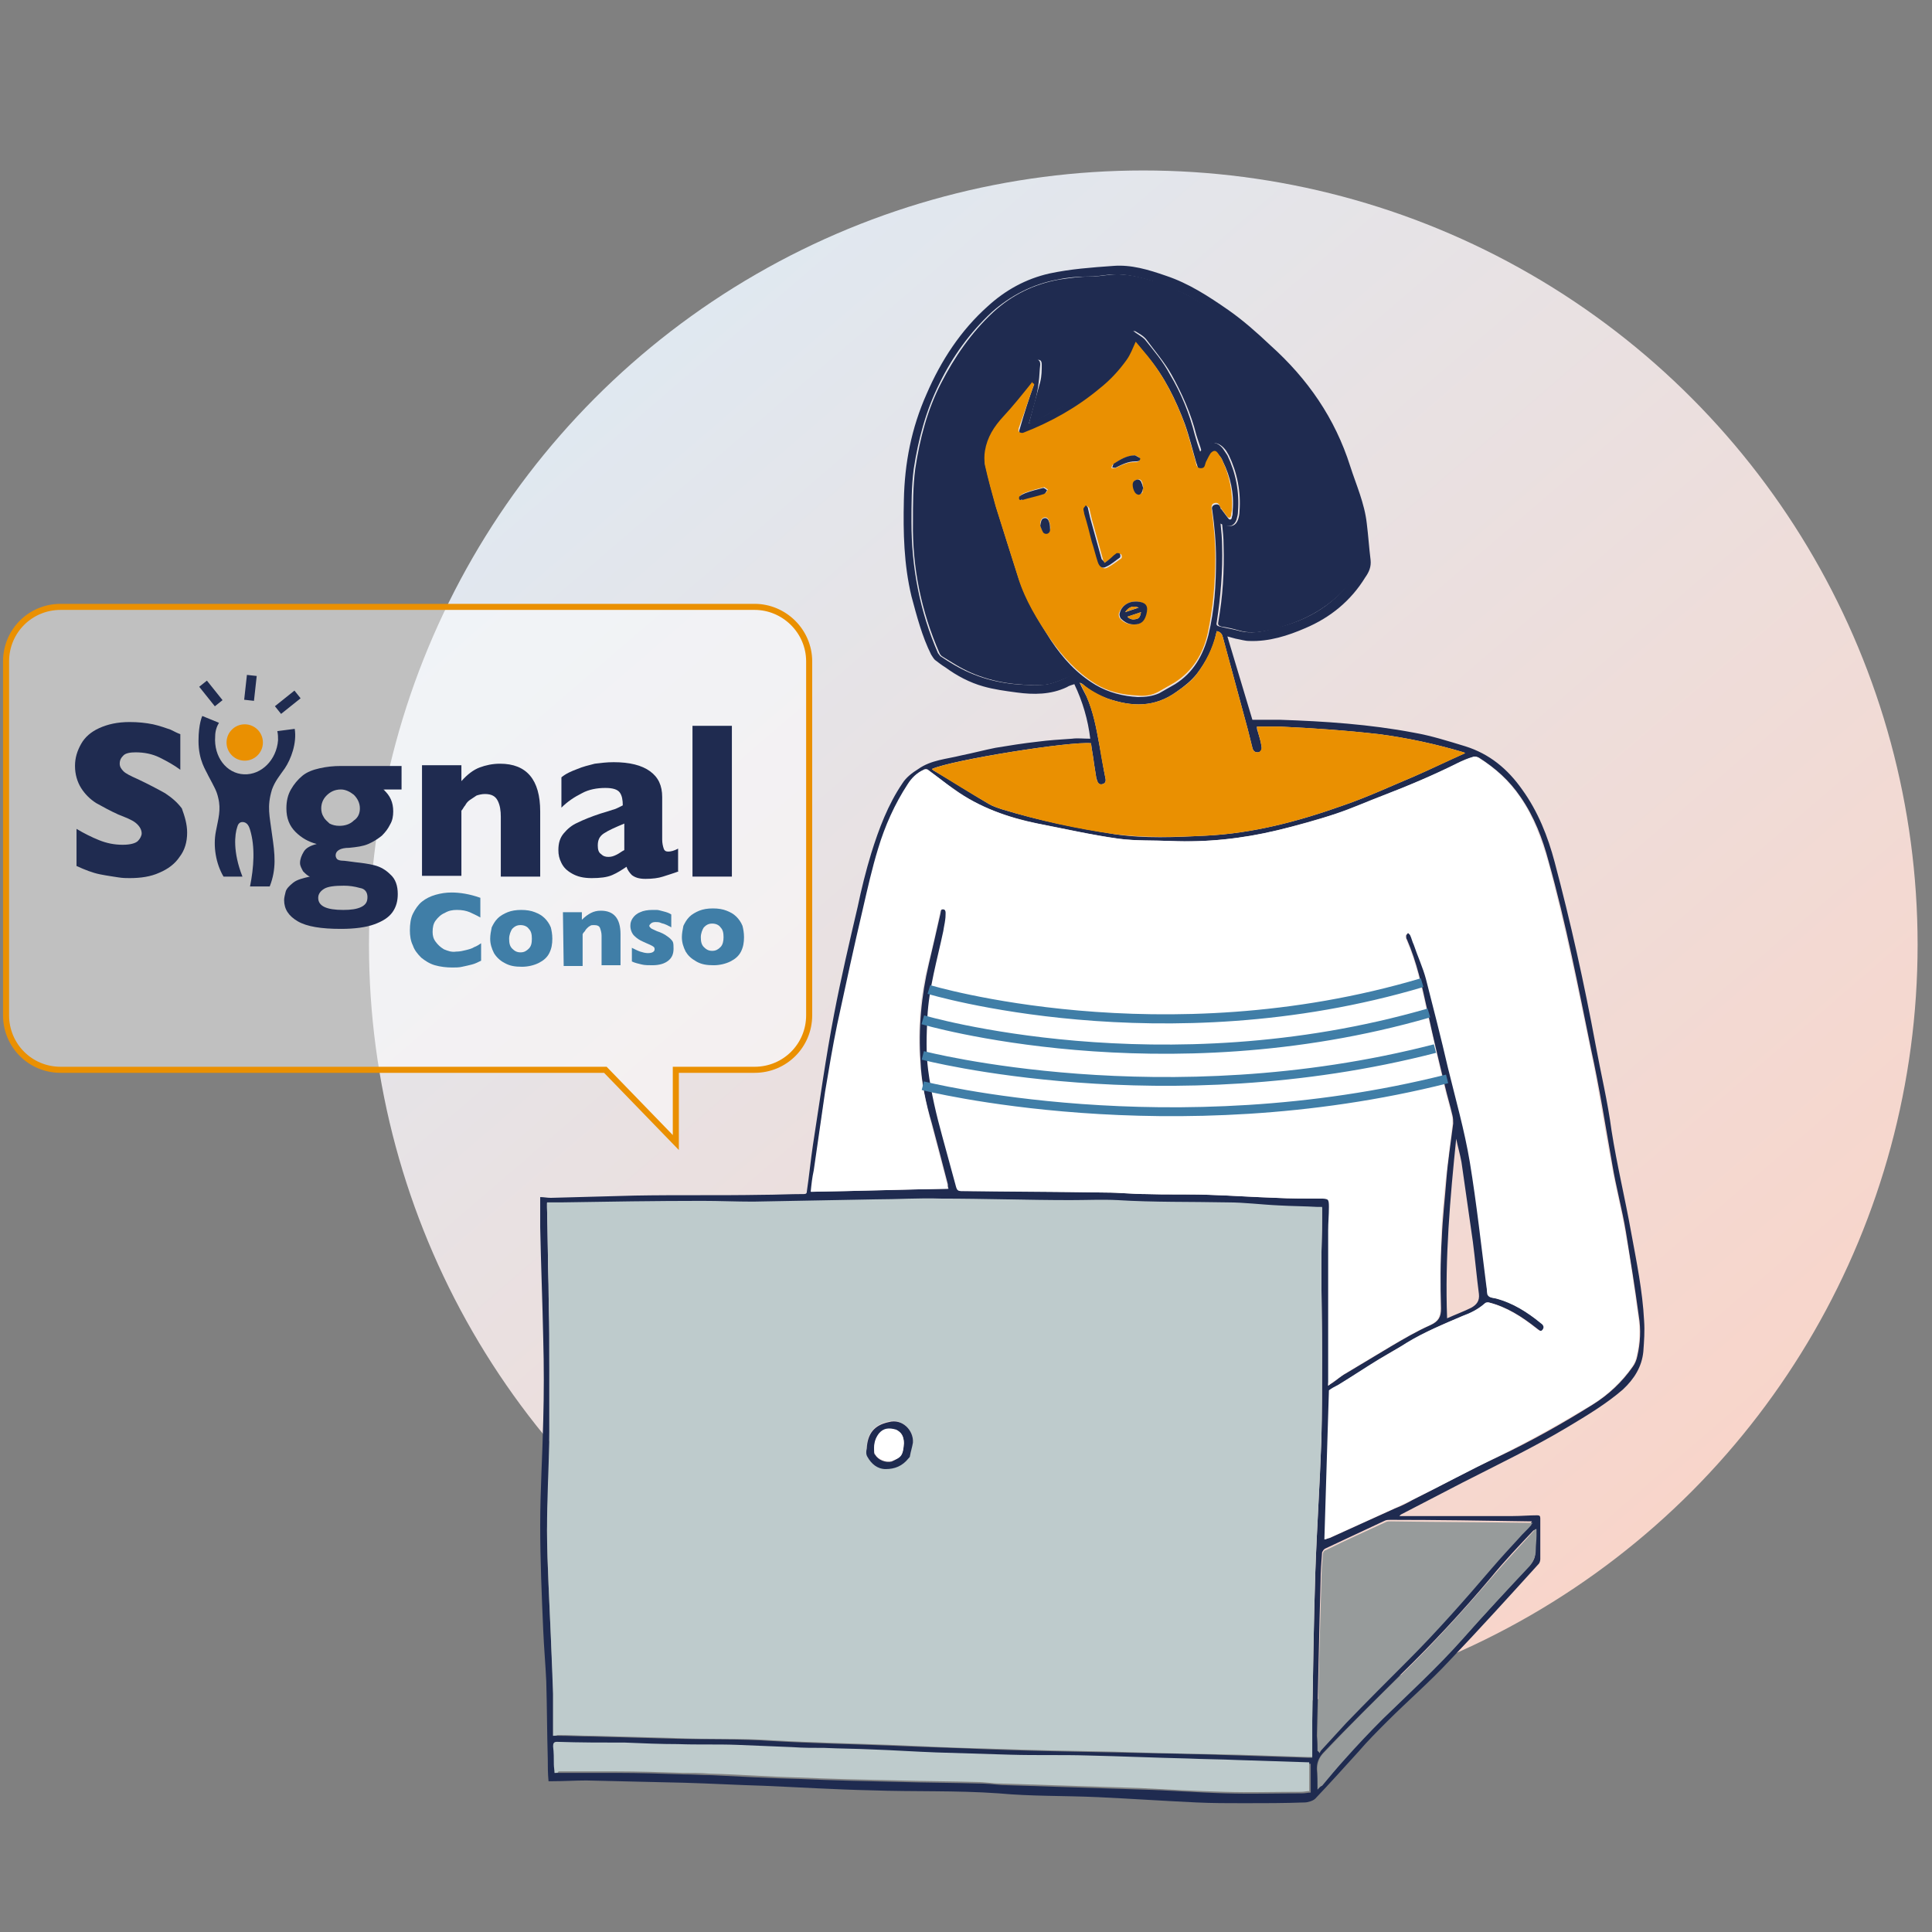 <?xml version="1.0" encoding="utf-8"?>
<!-- Generator: Adobe Illustrator 23.0.1, SVG Export Plug-In . SVG Version: 6.00 Build 0)  -->
<svg version="1.1" xmlns="http://www.w3.org/2000/svg" x="0px" y="0px"
     viewBox="0 0 255 255" style="enable-background:new 0 0 255 255;" xml:space="preserve">
<rect x="0" y="0" width="255" height="255" fill="#808080" stroke="none"/>
<style type="text/css">
	.st0{opacity:0.4;fill:url(#SVGID_1_);}
	.st1{opacity:0.6;fill:url(#SVGID_2_);}
	.st2{opacity:0.6;fill:url(#SVGID_3_);}
	.st3{opacity:0.6;fill:url(#SVGID_4_);}
	.st4{opacity:0.6;fill:url(#SVGID_5_);}
	.st5{opacity:0.6;fill:url(#SVGID_6_);}
	.st6{fill:#1F2B50;}
	.st7{fill:none;stroke:#1F2B50;stroke-width:3;stroke-miterlimit:10;}
	.st8{opacity:0.4;fill:url(#SVGID_7_);}
	.st9{opacity:0.4;fill:url(#SVGID_8_);}
	.st10{opacity:0.6;fill:url(#SVGID_9_);}
	.st11{opacity:0.6;fill:url(#SVGID_10_);}
	.st12{opacity:0.4;fill:url(#SVGID_11_);}
	.st13{opacity:0.4;fill:url(#SVGID_12_);}
	.st14{opacity:0.4;fill:url(#SVGID_13_);}
	.st15{opacity:0.4;fill:url(#SVGID_14_);}
	.st16{opacity:0.4;fill:url(#SVGID_15_);}
	.st17{opacity:0.4;fill:url(#SVGID_16_);}
	.st18{opacity:0.4;fill:url(#SVGID_17_);}
	.st19{fill:url(#SVGID_18_);}
	.st20{fill:url(#SVGID_19_);}
	.st21{fill:url(#SVGID_20_);}
	.st22{opacity:0.6;fill:url(#SVGID_21_);}
	.st23{opacity:0.6;fill:url(#SVGID_22_);}
	.st24{opacity:0.6;fill:url(#SVGID_23_);}
	.st25{opacity:0.6;fill:url(#SVGID_24_);}
	.st26{opacity:0.6;fill:url(#SVGID_25_);}
	.st27{opacity:0.6;fill:url(#SVGID_26_);}
	.st28{opacity:0.6;fill:url(#SVGID_27_);}
	.st29{opacity:0.6;fill:url(#SVGID_28_);}
	.st30{fill:url(#SVGID_29_);}
	.st31{fill:url(#SVGID_30_);}
	.st32{fill:#EA9001;}
	.st33{fill:#407EA7;}
	.st34{opacity:0.5;fill:#FFFFFF;}
	.st35{fill:none;stroke:#EA9001;stroke-width:2;stroke-miterlimit:10;}
	.st36{fill:#BECBCC;}
	.st37{fill:#FFFFFF;}
	.st38{fill:#979B9B;}
	.st39{fill:none;stroke:#407EA7;stroke-width:3;stroke-miterlimit:10;}
	.st40{fill:none;stroke:#407EA7;stroke-width:3.038;stroke-miterlimit:10;}
	.st41{fill:none;stroke:#407EA7;stroke-width:2.898;stroke-miterlimit:10;}
	.st42{fill:none;stroke:#407EA7;stroke-width:2.933;stroke-miterlimit:10;}
	.st43{fill:none;stroke:#EA9001;stroke-width:1.823;stroke-miterlimit:10;}
	.st44{fill:#AAB2B2;}
	.st45{fill:none;stroke:#407EA7;stroke-width:3.014;stroke-miterlimit:10;}
	.st46{fill:none;stroke:#407EA7;stroke-width:3.051;stroke-miterlimit:10;}
	.st47{fill:#D3DDDD;}
	.st48{fill:none;stroke:#1F2B50;stroke-miterlimit:10;}
	.st49{fill:#BECBCC;stroke:#1F2B50;stroke-width:0.75;stroke-miterlimit:10;}
	.st50{fill:url(#SVGID_31_);}
	.st51{fill:none;stroke:#407EA7;stroke-width:2.807;stroke-linecap:round;stroke-miterlimit:10;}
	.st52{fill:none;stroke:#407EA7;stroke-width:2.751;stroke-linecap:round;stroke-miterlimit:10;}
	.st53{fill:url(#SVGID_32_);}
	.st54{fill:none;stroke:#EA9001;stroke-width:0.8;stroke-miterlimit:10;}
	.st55{fill:none;stroke:#407EA7;stroke-width:1.2;stroke-miterlimit:10;}
	.st56{fill:none;stroke:#407EA7;stroke-width:1.215;stroke-miterlimit:10;}
	.st57{fill:none;stroke:#407EA7;stroke-width:1.159;stroke-miterlimit:10;}
	.st58{fill:none;stroke:#407EA7;stroke-width:1.173;stroke-miterlimit:10;}
	.st59{fill:url(#SVGID_33_);}
	.st60{fill:none;stroke:#1F2B50;stroke-width:0.4;stroke-miterlimit:10;}
	.st61{fill:#BECBCC;stroke:#1F2B50;stroke-width:0.3;stroke-miterlimit:10;}
	.st62{fill:none;stroke:#407EA7;stroke-width:1.123;stroke-linecap:round;stroke-miterlimit:10;}
	.st63{fill:none;stroke:#407EA7;stroke-width:1.1;stroke-linecap:round;stroke-miterlimit:10;}
	.st64{fill:url(#SVGID_34_);}
	.st65{fill:url(#SVGID_35_);}
</style>
<g id="Calque_2">
</g>
<g id="Calque_1">
</g>
<g id="Calque_3">
	
		<linearGradient id="SVGID_1_" gradientUnits="userSpaceOnUse" x1="425.425" y1="1175.571" x2="629.825" y2="1175.571" gradientTransform="matrix(0.652 0.758 -0.758 0.652 698.745 -1041.613)">
		<stop  offset="0" style="stop-color:#E0E8F0"/>
		<stop  offset="1" style="stop-color:#F8D5CA"/>
	</linearGradient>
	<circle style="fill:url(#SVGID_1_);" cx="150.9" cy="124.7" r="102.2"/>
	<path class="st34" d="M99.6,80.1H8c-4,0-7.2,3.2-7.2,7.2v46.7c0,4,3.2,7.2,7.2,7.2h71.9l9.3,9.6v-9.6h10.4c4,0,7.2-3.2,7.2-7.2
		V87.3C106.8,83.3,103.5,80.1,99.6,80.1z"/>
	<g>
		<path class="st6" d="M24.7,109.9c0,1.2-0.3,2.3-1,3.2c-0.6,0.9-1.5,1.6-2.7,2.1c-1.1,0.5-2.4,0.7-3.9,0.7c-0.4,0-0.9,0-1.5-0.1
			c-0.6-0.1-1.4-0.2-2.4-0.4c-1-0.2-2-0.6-3.1-1.1v-4.9c1,0.6,2,1.1,3,1.5s2,0.6,3.1,0.6c1,0,1.7-0.2,2-0.5c0.3-0.3,0.5-0.7,0.5-1
			c0-0.5-0.3-1-0.8-1.4c-0.5-0.4-1.3-0.7-2.3-1.1c-1.1-0.5-2-1-2.9-1.5c-0.8-0.5-1.5-1.2-2-2c-0.5-0.8-0.8-1.8-0.8-2.9
			c0-1.1,0.3-2,0.8-2.9c0.5-0.9,1.3-1.6,2.4-2.1s2.4-0.8,4-0.8c1.1,0,2.1,0.1,3.1,0.3c0.9,0.2,1.7,0.5,2.3,0.7
			c0.6,0.3,1,0.5,1.3,0.6v4.7c-0.8-0.6-1.7-1.1-2.7-1.6c-1-0.5-2.1-0.7-3.2-0.7c-0.7,0-1.3,0.1-1.6,0.4c-0.3,0.3-0.5,0.6-0.5,1.1
			c0,0.4,0.2,0.7,0.5,1c0.3,0.3,0.9,0.6,1.8,1c1.5,0.7,2.8,1.4,3.7,1.9c0.9,0.6,1.6,1.2,2.2,2C24.4,107.8,24.7,108.8,24.7,109.9z"/>
		<path class="st6" d="M53.2,104.2h-2.6c0.9,0.8,1.3,1.7,1.3,2.9c0,0.6-0.1,1.2-0.4,1.7c-0.3,0.6-0.6,1-1.1,1.5
			c-0.5,0.4-1.1,0.8-1.8,1.1c-0.7,0.3-1.5,0.4-2.5,0.5c-1.2,0-1.8,0.4-1.8,1c0,0.2,0.1,0.4,0.2,0.5s0.4,0.2,0.7,0.2s0.9,0.1,1.7,0.2
			c0.9,0.1,1.7,0.2,2.5,0.4c0.8,0.2,1.5,0.6,2.1,1.2c0.7,0.6,1,1.5,1,2.6c0,0.9-0.2,1.7-0.7,2.4s-1.3,1.2-2.4,1.6
			c-1.1,0.4-2.6,0.6-4.4,0.6c-2.6,0-4.5-0.3-5.7-1c-1.2-0.7-1.8-1.6-1.8-2.8c0-0.3,0.1-0.7,0.2-1.1s0.5-0.8,1-1.2
			c0.5-0.4,1.3-0.6,2.2-0.8c-0.3-0.1-0.6-0.4-0.9-0.7c-0.2-0.4-0.4-0.7-0.4-1.1c0-0.5,0.2-1,0.5-1.5c0.3-0.5,0.9-0.8,1.7-1
			c-1.1-0.3-2-0.8-2.8-1.6c-0.8-0.8-1.2-1.8-1.2-3.1c0-1,0.2-1.8,0.6-2.5c0.4-0.7,0.9-1.3,1.5-1.8s1.4-0.8,2.3-1
			c0.9-0.2,1.8-0.3,2.8-0.3h8V104.2z M48.5,118.4c0-0.6-0.3-1.1-1-1.2c-0.7-0.2-1.4-0.3-2.1-0.3c-1.2,0-2.1,0.1-2.6,0.4
			c-0.5,0.3-0.8,0.7-0.8,1.2c0,1.1,1.1,1.6,3.3,1.6c1,0,1.8-0.1,2.4-0.4C48.3,119.4,48.5,119,48.5,118.4z M47.5,106.7
			c0-0.7-0.3-1.3-0.8-1.8c-0.5-0.4-1.1-0.7-1.7-0.7c-0.8,0-1.4,0.3-1.9,0.8c-0.5,0.5-0.7,1.1-0.7,1.7c0,0.4,0.1,0.8,0.3,1.1
			c0.2,0.4,0.5,0.6,0.8,0.9c0.4,0.2,0.8,0.3,1.3,0.3c0.7,0,1.4-0.2,1.9-0.7C47.3,107.9,47.5,107.3,47.5,106.7z"/>
		<path class="st6" d="M71.3,115.7h-5.2v-7.9c0-0.8-0.1-1.5-0.4-2.1c-0.3-0.6-0.8-0.9-1.7-0.9c-0.4,0-0.8,0.1-1.1,0.2
			c-0.3,0.2-0.6,0.4-0.9,0.6c-0.3,0.2-0.5,0.5-0.6,0.7c-0.2,0.2-0.3,0.5-0.5,0.7v8.6h-5.2v-14.6h5.2v2.1c0.8-0.9,1.6-1.5,2.4-1.8
			s1.7-0.5,2.7-0.5c3.5,0,5.3,2.1,5.3,6.3V115.7z"/>
		<path class="st6" d="M89.6,115c-0.8,0.3-1.5,0.5-2.1,0.7c-0.6,0.2-1.4,0.3-2.3,0.3c-0.9,0-1.4-0.2-1.8-0.5
			c-0.3-0.3-0.6-0.7-0.7-1.1c-0.6,0.4-1.2,0.8-1.9,1.1c-0.7,0.3-1.6,0.4-2.7,0.4c-1.1,0-1.9-0.2-2.6-0.6c-0.7-0.4-1.1-0.8-1.4-1.4
			s-0.4-1.1-0.4-1.7c0-0.9,0.2-1.6,0.7-2.2c0.5-0.6,1.1-1.1,1.8-1.4c0.8-0.4,1.8-0.8,3-1.2c0.7-0.2,1.3-0.4,1.6-0.5
			c0.4-0.1,0.6-0.2,0.8-0.3c0.2-0.1,0.4-0.2,0.6-0.3c0-0.7-0.1-1.3-0.4-1.7c-0.3-0.4-0.9-0.6-1.9-0.6c-1.1,0-2.2,0.2-3.1,0.7
			c-1,0.5-1.9,1.1-2.7,1.9v-4c0.6-0.5,1.3-0.8,2.1-1.1c0.7-0.3,1.5-0.5,2.3-0.7c0.8-0.1,1.6-0.2,2.5-0.2c2.1,0,3.7,0.4,4.8,1.2
			s1.6,1.9,1.6,3.4v5.6c0,0.5,0.1,0.9,0.2,1.2s0.3,0.4,0.6,0.4c0.3,0,0.8-0.1,1.3-0.4V115z M82.4,112.2v-3.5
			c-1.2,0.5-2.1,0.9-2.7,1.3s-0.8,0.9-0.8,1.6c0,0.5,0.1,0.9,0.4,1.1c0.3,0.3,0.6,0.4,1,0.4c0.4,0,0.7-0.1,1.1-0.3
			S82,112.4,82.4,112.2z"/>
		<path class="st6" d="M96.6,115.7h-5.2V95.8h5.2V115.7z"/>
		<circle class="st32" cx="32.3" cy="98" r="2.4"/>
		<g>
			<g>
				
					<rect x="31.4" y="90.1" transform="matrix(0.11 -0.994 0.994 0.11 -60.785 113.659)" class="st6" width="3.3" height="1.3"/>
				<rect x="36.3" y="92" transform="matrix(0.781 -0.625 0.625 0.781 -49.565 44.047)" class="st6" width="3.3" height="1.3"/>
				
					<rect x="27.2" y="89.8" transform="matrix(0.781 -0.625 0.625 0.781 -51.074 37.512)" class="st6" width="1.3" height="3.3"/>
			</g>
		</g>
		<g>
			<g>
				<path class="st33" d="M63.5,126.8c-0.4,0.2-0.8,0.4-1.2,0.5c-0.4,0.1-0.8,0.2-1.3,0.3c-0.4,0.1-0.9,0.1-1.3,0.1
					c-0.8,0-1.6-0.1-2.3-0.3c-0.7-0.2-1.3-0.6-1.8-1c-0.5-0.5-0.9-1-1.1-1.6c-0.3-0.6-0.4-1.3-0.4-2c0-0.8,0.1-1.6,0.4-2.2
					c0.3-0.6,0.7-1.2,1.2-1.6c0.5-0.4,1.1-0.7,1.8-0.9c0.7-0.2,1.4-0.3,2.1-0.3c1.1,0,2.4,0.2,3.8,0.7l0,2.6c-0.5-0.3-1-0.5-1.4-0.7
					c-0.5-0.2-1-0.3-1.7-0.3c-0.6,0-1.1,0.1-1.6,0.4c-0.5,0.2-0.9,0.6-1.2,1c-0.3,0.4-0.4,0.9-0.4,1.5c0,0.5,0.1,0.9,0.4,1.3
					c0.3,0.4,0.6,0.7,1.1,1c0.5,0.2,1,0.4,1.6,0.3c0.5,0,0.9-0.1,1.3-0.2c0.4-0.1,0.8-0.2,1.1-0.4c0.3-0.1,0.6-0.3,0.9-0.5
					L63.5,126.8z"/>
				<path class="st33" d="M72.9,123.9c0,0.7-0.1,1.3-0.4,1.9c-0.3,0.6-0.8,1-1.4,1.3c-0.6,0.3-1.4,0.5-2.2,0.5
					c-0.9,0-1.6-0.1-2.3-0.5c-0.6-0.3-1.1-0.8-1.4-1.3c-0.3-0.6-0.5-1.2-0.5-1.9c0-0.5,0.1-1,0.2-1.5c0.2-0.4,0.4-0.8,0.8-1.2
					c0.3-0.3,0.8-0.6,1.3-0.8s1.1-0.3,1.8-0.3c0.7,0,1.3,0.1,1.8,0.3c0.5,0.2,0.9,0.4,1.3,0.8c0.3,0.3,0.6,0.7,0.8,1.2
					C72.8,122.8,72.9,123.3,72.9,123.9z M70.2,123.9c0-0.6-0.1-1-0.4-1.3c-0.2-0.3-0.6-0.5-1.1-0.5c-0.5,0-0.8,0.2-1.1,0.5
					c-0.2,0.3-0.4,0.8-0.4,1.3c0,0.6,0.1,1,0.4,1.3c0.3,0.3,0.6,0.5,1.1,0.5c0.5,0,0.8-0.2,1.1-0.5
					C70.1,124.9,70.2,124.5,70.2,123.9z"/>
				<path class="st33" d="M81.9,127.4l-2.5,0l0-3.9c0-0.4-0.1-0.7-0.2-1c-0.1-0.3-0.4-0.4-0.8-0.4c-0.2,0-0.4,0-0.5,0.1
					c-0.2,0.1-0.3,0.2-0.4,0.3c-0.1,0.1-0.2,0.2-0.3,0.4c-0.1,0.1-0.2,0.2-0.3,0.4l0,4.2l-2.5,0l-0.1-7.1l2.5,0l0,1
					c0.4-0.4,0.8-0.7,1.2-0.9c0.4-0.2,0.8-0.3,1.3-0.3c1.7,0,2.6,1,2.6,3.1L81.9,127.4z"/>
				<path class="st33" d="M88.9,125.2c0,0.7-0.2,1.2-0.7,1.6c-0.5,0.4-1.2,0.6-2.1,0.6c-0.5,0-1,0-1.4-0.1c-0.4-0.1-0.9-0.2-1.3-0.4
					l0-1.8c0.4,0.2,0.8,0.4,1.1,0.5c0.3,0.1,0.7,0.2,1,0.2c0.6,0,0.9-0.2,0.9-0.5c0-0.1,0-0.2-0.1-0.3c-0.1-0.1-0.3-0.2-0.5-0.3
					c-0.2-0.1-0.5-0.2-0.9-0.4c-0.5-0.2-0.9-0.5-1.2-0.8c-0.3-0.3-0.5-0.8-0.5-1.3c0-0.4,0.1-0.7,0.3-1c0.2-0.3,0.5-0.6,1-0.8
					c0.4-0.2,1-0.3,1.6-0.3c0.1,0,0.3,0,0.6,0c0.2,0,0.5,0.1,0.9,0.2c0.4,0.1,0.7,0.2,1,0.4l0,1.7c-0.2-0.1-0.3-0.2-0.4-0.2
					c-0.1-0.1-0.2-0.1-0.4-0.2c-0.2-0.1-0.4-0.1-0.6-0.2c-0.2-0.1-0.5-0.1-0.7-0.1c-0.3,0-0.5,0.1-0.6,0.2c-0.1,0.1-0.2,0.2-0.2,0.3
					c0,0.1,0.1,0.2,0.2,0.3c0.1,0.1,0.4,0.2,0.8,0.4c0.6,0.2,1,0.4,1.4,0.7c0.3,0.2,0.6,0.5,0.7,0.7S88.9,124.9,88.9,125.2z"/>
				<path class="st33" d="M98.2,123.7c0,0.7-0.1,1.3-0.4,1.9c-0.3,0.6-0.8,1-1.4,1.3c-0.6,0.3-1.4,0.5-2.2,0.5
					c-0.9,0-1.6-0.1-2.3-0.5s-1.1-0.8-1.4-1.3c-0.3-0.6-0.5-1.2-0.5-1.9c0-0.5,0.1-1,0.2-1.5c0.2-0.4,0.4-0.8,0.8-1.2
					c0.3-0.3,0.8-0.6,1.3-0.8c0.5-0.2,1.1-0.3,1.8-0.3c0.7,0,1.3,0.1,1.8,0.3c0.5,0.2,0.9,0.4,1.3,0.8c0.3,0.3,0.6,0.7,0.8,1.2
					C98.1,122.6,98.2,123.1,98.2,123.7z M95.5,123.7c0-0.6-0.1-1-0.4-1.3c-0.2-0.3-0.6-0.5-1.1-0.5c-0.5,0-0.8,0.2-1.1,0.5
					c-0.2,0.3-0.4,0.8-0.4,1.3c0,0.6,0.1,1,0.4,1.3c0.3,0.3,0.6,0.5,1.1,0.5c0.5,0,0.8-0.2,1.1-0.5
					C95.4,124.7,95.5,124.2,95.5,123.7z"/>
			</g>
		</g>
		<path class="st6" d="M37.6,101.4c0.8-1.2,1.6-3.3,1.3-5.2l-2.3,0.3c0.1,0.4,0.1,0.8,0.1,1.2c-0.2,2.6-2.2,4.6-4.5,4.5
			c-2.3-0.1-4-2.3-3.8-5c0-0.7,0.2-1.3,0.5-1.8l-2.2-0.9c0,0-0.5,1-0.5,3.3c0,2.6,1,3.9,1.3,4.6c0.8,1.5,1.1,2,1.3,2.9
			c0.4,1.6,0,2.8-0.3,4.4c-0.4,2,0,4.3,1,6H32c-1.3-3.3-1-5.6-0.7-6.5c0.1-0.4,0.3-0.7,0.7-0.7c0.7,0,0.9,0.7,1,1
			c0.7,2.3,0.5,5,0,7.5h2.6c0.9-2.3,0.7-4.2,0.3-6.9c-0.3-2.4-0.7-3.6,0-5.9C36.3,103.1,36.9,102.4,37.6,101.4z"/>
	</g>
	<path class="st54" d="M99.6,80.1H8c-4,0-7.2,3.2-7.2,7.2v46.7c0,4,3.2,7.2,7.2,7.2h71.9l9.3,9.6v-9.6h10.4c4,0,7.2-3.2,7.2-7.2
		V87.3C106.8,83.3,103.5,80.1,99.6,80.1z"/>
	<g id="cbWt9W.tif_6_">
		<g>
			<path class="st6" d="M143.9,97.5c-0.3-2.5-1-4.9-2.1-7.2c-0.3,0.1-0.7,0.2-1,0.4c-2.1,1-4.4,1-6.6,0.7c-1.5-0.2-3-0.4-4.4-0.8
				c-1.8-0.5-3.5-1.4-5-2.5c-0.5-0.3-1-0.7-1.4-1c-0.2-0.2-0.3-0.4-0.5-0.7c-1.2-2.4-1.9-5.1-2.6-7.7c-1-4.2-1.1-8.4-1-12.7
				c0.1-4.9,1-9.5,3-14c1.9-4.4,4.5-8.4,8.1-11.6c2.3-2.1,5-3.6,8.1-4.3c2.8-0.6,5.6-0.8,8.4-1c2.4-0.2,4.7,0.5,7,1.3
				c3,1,5.6,2.7,8.2,4.5c2,1.4,3.8,3,5.6,4.7c4.9,4.4,8.5,9.6,10.5,15.9c0.8,2.5,1.9,4.9,2.2,7.6c0.2,1.6,0.3,3.2,0.5,4.8
				c0.1,0.9-0.2,1.6-0.7,2.3c-1.9,3.1-4.6,5.3-7.9,6.7c-2.3,1-4.8,1.8-7.4,1.7c-0.6,0-1.2-0.2-1.8-0.3c-0.4-0.1-0.7-0.2-1.1-0.3
				c1.1,3.7,2.2,7.3,3.3,11c1.2,0,2.4,0,3.6,0c6,0.2,11.9,0.6,17.7,1.7c2.3,0.4,4.5,1.1,6.8,1.8c3.2,1,5.6,3,7.5,5.7
				c2.1,2.9,3.4,6.2,4.3,9.6c2.1,7.9,3.9,16,5.4,24.1c0.7,3.8,1.6,7.5,2.1,11.3c0.7,4.5,1.8,9,2.6,13.5c0.7,3.8,1.5,7.7,1.7,11.6
				c0.1,1.4,0,2.7-0.1,4.1c-0.2,2-1.2,3.6-2.7,5c-2.2,1.9-4.7,3.4-7.2,4.9c-4.5,2.7-9.3,5-14,7.4c-2.7,1.4-5.4,2.8-8.1,4.2
				c0,0-0.1,0.1-0.2,0.2c1.1,0,2,0,2.9,0c4,0,8.1,0,12.1,0c1.1,0,2.1-0.1,3.2-0.1c0.3,0,0.4,0.1,0.4,0.4c0,0.3,0,0.6,0,0.9
				c0,1.5,0,3,0,4.5c0,0.2-0.1,0.5-0.2,0.6c-3.9,4.3-7.8,8.6-11.8,12.8c-2.6,2.8-5.5,5.3-8.2,8c-1.3,1.3-2.6,2.6-3.8,4
				c-1.9,2.1-3.8,4.2-5.7,6.2c-0.3,0.3-1,0.5-1.4,0.5c-2.7,0.1-5.3,0.1-8,0.1c-2.1,0-4.2,0-6.3-0.1c-4.3-0.2-8.7-0.5-13-0.7
				c-4.4-0.2-8.8-0.1-13.1-0.5c-5.6-0.4-11.2-0.2-16.8-0.4c-4.7-0.1-9.5-0.4-14.2-0.6c-3.5-0.1-7-0.3-10.5-0.4
				c-4.3-0.1-8.6-0.2-12.9-0.3c-1.5,0-2.9,0.1-4.4,0.1c-0.2,0-0.4,0-0.6,0c-0.1-1-0.1-2-0.1-2.9c-0.1-3.4-0.1-6.9-0.2-10.3
				c-0.1-2.2-0.3-4.4-0.4-6.7c-0.2-4.6-0.4-9.3-0.4-13.9c0-4.6,0.3-9.2,0.4-13.8c0.1-3.6,0.1-7.2,0-10.8c-0.1-4.9-0.3-9.8-0.4-14.7
				c0-1.2,0-2.3,0-3.5c0-0.1,0-0.2,0-0.5c0.5,0,0.9,0.1,1.4,0.1c3.7-0.1,7.4-0.2,11.1-0.3c5.6-0.1,11.2,0,16.8-0.1
				c1.8,0,3.6-0.1,5.5-0.1c0.3,0,0.4-0.1,0.4-0.4c0.3-2,0.5-4.1,0.8-6.1c0.9-5.8,1.7-11.6,2.8-17.3c0.9-4.7,2-9.4,3.1-14.1
				c0.5-2.4,1.1-4.8,1.8-7.1c1-3.2,2.2-6.4,4.1-9.2c0.5-0.8,1.3-1.4,2.1-1.9c1.7-1.2,3.7-1.3,5.7-1.8c1.5-0.3,3-0.7,4.5-1
				c1.8-0.3,3.7-0.6,5.5-0.8c1.5-0.2,3.1-0.3,4.6-0.4C142.2,97.4,143,97.5,143.9,97.5z M73,229.1c0.3,0,0.4,0,0.6,0
				c1.6,0,3.1,0.1,4.7,0.1c3.6,0.1,7.2,0.2,10.8,0.3c4.3,0.1,8.6,0,12.9,0.3c5.2,0.3,10.4,0.4,15.5,0.6c4.4,0.2,8.8,0.3,13.2,0.5
				c5.4,0.2,10.8,0.3,16.3,0.4c5.5,0.1,11,0.2,16.5,0.4c3,0.1,6,0.2,9.1,0.3c0.2,0,0.3,0,0.6,0c0-1.6,0-3.2,0-4.8
				c0.1-6.5,0.2-13,0.4-19.5c0.2-5.8,0.6-11.7,0.8-17.5c0.1-3.7,0.1-7.4,0.1-11.1c0-4-0.1-8.1-0.1-12.1c0-2.1,0.1-4.1,0.1-6.2
				c0-0.5,0-0.9,0-1.4c-0.2,0-0.4,0-0.6,0c-1.7,0-3.4-0.1-5.1-0.2c-2.3-0.1-4.5-0.4-6.8-0.4c-4.8-0.1-9.7,0-14.5-0.3
				c-2.1-0.1-4.2,0-6.2,0c-5.7-0.1-11.4-0.2-17.1-0.2c-2.9,0-5.8,0.1-8.7,0.1c-5.4,0.1-10.7,0.2-16.1,0.3c-2.2,0-4.4-0.1-6.7-0.1
				c-6.2,0.1-12.4,0.1-18.6,0.2c-0.6,0-1.2,0-1.9,0c0,0.2,0,0.4,0,0.6c0.1,3.4,0.1,6.8,0.2,10.2c0,2.2,0.1,4.3,0.1,6.5
				c0,4.8,0,9.5,0,14.3c0,3.9-0.2,7.7-0.3,11.6c0,2.4,0.1,4.8,0.2,7.2c0.1,2.3,0.2,4.5,0.3,6.8c0.1,2.6,0.3,5.1,0.3,7.7
				c0,1.1,0,2.2,0,3.4C73,227.7,73,228.4,73,229.1z M175.3,182.9c0.3-0.2,0.4-0.3,0.6-0.4c0.6-0.4,1.1-0.9,1.7-1.2
				c2-1.2,4-2.4,6-3.6c1.7-1,3.4-2,5.2-2.8c1.1-0.5,1.4-1.1,1.4-2.2c-0.1-3.1-0.1-6.2,0.1-9.3c0.1-2.6,0.4-5.1,0.6-7.7
				c0.2-2.5,0.6-5,0.9-7.4c0-0.4,0-0.7-0.1-1.1c-0.3-1.3-0.7-2.6-1-3.9c-0.8-3.3-1.6-6.6-2.3-9.9c-0.7-3.2-1.4-6.4-2.7-9.4
				c-0.1-0.1-0.1-0.3-0.1-0.5c0-0.1,0.2-0.3,0.3-0.4c0.1,0.1,0.3,0.2,0.3,0.3c0.2,0.4,0.4,0.9,0.5,1.3c0.5,1.5,1.2,3,1.6,4.5
				c1,3.9,2,7.8,2.9,11.7c1,4.2,2.2,8.3,2.9,12.5c0.9,5.5,1.5,11,2.2,16.5c0,0.4,0,0.9,0.2,1.1c0.2,0.3,0.7,0.3,1.1,0.4
				c2.2,0.6,4,1.8,5.8,3.2c0.3,0.2,0.6,0.5,0.3,0.9c-0.3,0.4-0.6,0-0.9-0.2c-1.9-1.5-3.9-2.8-6.3-3.4c-0.1,0-0.3,0-0.4,0.1
				c-0.9,0.8-1.9,1.3-3,1.7c-2.5,1-5,2.1-7.3,3.5c-1.2,0.7-2.5,1.4-3.7,2.2c-1.8,1.1-3.6,2.3-5.4,3.4c-0.4,0.2-0.8,0.5-1.2,0.7
				c-0.2,6.5-0.4,13.1-0.6,19.7c0.2-0.1,0.4-0.2,0.6-0.2c2.9-1.3,5.7-2.6,8.6-3.9c0.8-0.3,1.6-0.7,2.3-1.1c3.8-1.9,7.6-4,11.5-5.8
				c4.2-2,8.3-4.3,12.3-6.8c2.1-1.3,3.9-3,5.3-5c0.3-0.4,0.5-0.9,0.6-1.4c0.4-1.7,0.5-3.5,0.2-5.3c-0.5-3.7-1.1-7.4-1.7-11.1
				c-0.5-3-1.3-5.9-1.8-8.9c-0.9-5.1-1.7-10.2-2.8-15.2c-1.7-8.3-3.3-16.6-5.6-24.8c-0.8-3-1.9-5.9-3.7-8.5
				c-1.5-2.2-3.3-3.8-5.5-5.2c-0.2-0.1-0.5-0.2-0.7-0.1c-0.7,0.2-1.3,0.5-2,0.8c-3.2,1.6-6.6,3-9.9,4.3c-2.1,0.8-4.1,1.7-6.2,2.4
				c-2.6,0.8-5.1,1.5-7.8,2.2c-4.6,1.1-9.3,1.6-14,1.4c-2.3-0.1-4.7,0-6.9-0.3c-3.6-0.5-7.1-1.3-10.7-2c-3.9-0.8-7.7-2.1-11-4.5
				c-1.2-0.8-2.3-1.7-3.5-2.6c-0.1-0.1-0.3-0.1-0.5,0c-0.9,0.4-1.5,1.1-2.1,1.9c-1.7,2.6-2.9,5.5-3.9,8.5c-0.8,2.6-1.4,5.2-2,7.9
				c-1.2,5.1-2.3,10.2-3.4,15.3c-0.6,3-1.1,5.9-1.6,8.9c-0.6,3.5-1,7-1.5,10.4c-0.1,0.9-0.2,1.8-0.4,2.8c6.1-0.1,12.1-0.3,18.1-0.4
				c-0.1-0.2-0.1-0.4-0.1-0.6c-0.7-2.7-1.4-5.4-2.1-8c-0.8-2.7-1.4-5.5-1.5-8.2c-0.3-4.3,0.1-8.7,1.1-12.9c0.5-2.1,1-4.3,1.5-6.5
				c0.1-0.3,0-0.7,0.4-0.7c0.4,0,0.4,0.5,0.4,0.8c-0.1,0.7-0.2,1.4-0.3,2.1c-0.8,3.8-1.9,7.5-2.1,11.4c-0.1,2.3-0.2,4.6,0.1,6.9
				c0.4,3,1.1,5.9,1.9,8.9c0.6,2.2,1.2,4.4,1.8,6.6c0.1,0.3,0.2,0.5,0.6,0.5c6.4,0,12.8,0.1,19.1,0.2c1.8,0,3.5,0.2,5.3,0.2
				c2.8,0.1,5.5,0,8.3,0.1c3,0.1,5.9,0.3,8.9,0.4c1.9,0.1,3.9,0.1,5.8,0.1c1.1,0,1.2,0,1.2,1.1c0,1-0.1,2-0.1,3.1
				c0,6.6,0,13.3,0,19.9C175.3,182.5,175.3,182.6,175.3,182.9z M135.8,55.9c0.2-0.1,0.3-0.1,0.4-0.2c1.4-0.7,2.8-1.4,4.1-2.1
				c2.9-1.6,5.3-3.6,7.4-6.1c0.8-1,1.4-2,1.5-3.3c0-0.1,0-0.3,0.1-0.4c0.1-0.1,0.3-0.1,0.3-0.1c0.5,0.4,1.1,0.7,1.5,1.1
				c1.2,1.5,2.4,2.9,3.3,4.6c1.5,2.5,2.6,5.2,3.3,8c0.2,0.7,0.4,1.4,0.7,2.2c0.2-0.2,0.3-0.4,0.4-0.5c0.8-0.9,1.8-0.9,2.6,0.1
				c0.2,0.3,0.4,0.6,0.6,0.9c1.1,2.3,1.6,4.8,1.4,7.4c0,0.4-0.1,0.7-0.2,1.1c-0.3,0.8-0.9,1-1.7,0.7c-0.1-0.1-0.3-0.1-0.4-0.2
				c0.1,1,0.2,2,0.2,2.9c0.1,3.4-0.2,6.8-0.7,10.1c-0.1,0.4,0,0.5,0.4,0.6c0.8,0.2,1.5,0.3,2.3,0.5c1.3,0.4,2.6,0.3,3.9,0
				c0.7-0.2,1.3-0.4,1.9-0.5c4.4-1.2,7.9-3.6,10.2-7.6c0.1-0.2,0.2-0.6,0.2-0.9c0.1-1.9-0.2-3.7-0.5-5.5c-0.5-2.9-1.6-5.6-2.7-8.3
				c-1.7-4.5-4.1-8.6-7.7-12c-0.8-0.8-1.5-1.6-2.3-2.3c-1.9-1.6-3.6-3.3-5.7-4.6c-1.7-1.1-3.3-2.4-5.2-3.1c-1.1-0.4-2.2-0.9-3.3-1.3
				c-2-0.6-4-1.1-6.1-0.8c-0.8,0.1-1.5,0.2-2.3,0.2c-1.4,0-2.7,0.1-4.1,0.4c-3.3,0.6-6.2,2.1-8.7,4.3c-2.9,2.7-5.2,5.9-6.9,9.4
				c-1.8,3.6-2.8,7.4-3.4,11.3c-0.3,2.3-0.3,4.7-0.3,7c0,6,1.1,11.8,3.5,17.3c0.1,0.1,0.2,0.3,0.3,0.4c1.2,0.8,2.5,1.6,3.9,2.2
				c3,1.3,6.1,1.7,9.3,1.6c1.4,0,2.6-0.6,3.9-1.2c-0.1-0.1-0.2-0.2-0.3-0.4c-1.1-1.4-2.3-2.7-3.3-4.1c-1.1-1.6-2.2-3.3-3-5.1
				c-2.3-5.2-3.8-10.6-5.1-16.2c-0.1-0.4-0.2-0.7-0.3-1.1c-0.1-0.7-0.4-1.5-0.3-2.2c0.2-1.4,0.6-2.9,1.5-4.1c0.8-1,1.7-2,2.5-2.9
				c1.4-1.6,2.8-3.1,3.5-5.2c0.1-0.2,0.4-0.4,0.5-0.4c0.3,0,0.4,0.3,0.4,0.6c-0.1,0.8-0.1,1.6-0.2,2.3
				C136.9,52.3,136.3,54.1,135.8,55.9z M136.5,50.7c-0.1,0-0.2-0.1-0.2-0.1c0,0.1,0,0.1-0.1,0.2c-1.2,1.5-2.4,3-3.7,4.4
				c-1.2,1.3-2.1,2.7-2.4,4.5c-0.1,0.6-0.2,1.3,0,1.9c0.4,1.8,0.9,3.6,1.4,5.4c1,3.2,2,6.4,3,9.5c1,2.9,2.6,5.5,4.2,8
				c1.6,2.4,3.4,4.4,5.9,5.9c1.7,1,3.6,1.5,5.6,1.6c1,0,1.9-0.1,2.8-0.5c0.7-0.4,1.4-0.8,2.1-1.2c2.4-1.5,3.7-3.8,4.4-6.5
				c0.8-3.3,1-6.6,1-10c0-2.2-0.2-4.4-0.5-6.5c-0.1-0.3,0-0.6,0.4-0.7c0.4-0.1,0.6,0.1,0.7,0.4c0,0.1,0,0.2,0.1,0.2
				c0.3,0.4,0.6,0.8,0.9,1.2c0.2,0.3,0.5,0.2,0.5-0.2c0.1-0.2,0.1-0.5,0.1-0.8c0.2-2.3-0.3-4.5-1.3-6.5c-0.1-0.3-0.3-0.6-0.5-0.8
				c-0.3-0.5-0.7-0.5-1-0.1c-0.3,0.3-0.5,0.7-0.6,1.1c-0.2,0.4-0.1,0.9-0.7,0.9c-0.6,0-0.5-0.5-0.7-0.9c-0.5-1.7-0.9-3.4-1.5-5.1
				c-1.2-3.2-2.7-6.3-4.9-8.9c-0.5-0.6-1-1.2-1.5-1.8c-0.4,0.9-0.8,1.7-1.2,2.4c-1,1.4-2.2,2.7-3.6,3.8c-3,2.5-6.4,4.3-10,5.8
				c-0.2,0.1-0.5,0-0.6-0.1c-0.1-0.1-0.1-0.4,0-0.6C135.2,54.5,135.8,52.6,136.5,50.7z M123,101.5c0.1,0.1,0.2,0.2,0.4,0.3
				c2.4,1.4,4.7,2.9,7.1,4.3c0.5,0.3,1.1,0.5,1.7,0.7c4.9,1.5,9.9,2.5,14.9,3.3c4,0.6,8,0.4,12,0.2c6.3-0.3,12.3-1.9,18.2-4
				c3.2-1.1,6.2-2.5,9.3-3.8c2.3-1,4.5-2.1,6.8-3.1c0,0-0.1,0-0.2-0.1c-3.7-1.1-7.4-1.9-11.2-2.4c-4.4-0.5-8.8-0.8-13.1-1
				c-1,0-1.9,0-3,0c0,0.2,0,0.4,0.1,0.6c0.2,0.7,0.4,1.3,0.5,2c0.1,0.5-0.1,0.8-0.5,0.8c-0.4,0-0.6-0.2-0.7-0.6
				c-0.2-0.8-0.4-1.6-0.6-2.4c-1.1-4.1-2.2-8.1-3.3-12.2c-0.1-0.4-0.3-0.7-0.8-0.8c0,0.1-0.1,0.3-0.1,0.4c-0.4,1.9-1.3,3.6-2.5,5.2
				c-0.8,1-1.7,1.7-2.7,2.4c-2.9,2.1-5.9,2-9.1,0.9c-1.2-0.4-2.3-1-3.3-1.9c-0.1-0.1-0.2-0.1-0.4-0.2c0.3,0.7,0.6,1.2,0.9,1.8
				c0.9,2,1.3,4.2,1.7,6.4c0.3,1.5,0.5,3,0.8,4.4c0.1,0.4,0,0.7-0.4,0.8c-0.4,0.1-0.6-0.1-0.7-0.5c0-0.1-0.1-0.2-0.1-0.3
				c-0.1-0.6-0.2-1.3-0.3-1.9c-0.1-0.9-0.3-1.8-0.4-2.7C141.4,97.8,125.6,100.3,123,101.5z M173.9,231.1c0.1,0,0.1,0.1,0.2,0.1
				c0.1-0.1,0.1-0.3,0.2-0.4c1.1-1.2,2.2-2.4,3.3-3.6c2.7-2.7,5.4-5.5,8.1-8.2c3.9-3.9,7.6-8,11.1-12.2c1.2-1.3,2.4-2.6,3.6-4
				c0.5-0.6,1.1-1.1,1.6-1.7c0.1-0.1,0.1-0.2,0.2-0.3c-0.1,0-0.2,0-0.2,0c-6.2-0.1-12.3-0.2-18.5-0.2c-0.2,0-0.5,0-0.7,0.1
				c-2.6,1.2-5.3,2.5-7.9,3.7c-0.2,0.1-0.3,0.3-0.4,0.5c-0.1,1.3-0.2,2.6-0.2,3.8c-0.2,6.8-0.3,13.6-0.5,20.4
				C173.9,229.9,173.9,230.5,173.9,231.1z M73.2,234c0.3,0,0.5,0,0.7,0c2.5,0,5.1,0,7.6,0c2.9,0,5.9,0.1,8.8,0.2
				c1.2,0,2.4,0.1,3.6,0.1c3.9,0.2,7.7,0.4,11.6,0.5c4.5,0.2,9,0.3,13.5,0.4c3.4,0.1,6.7,0.1,10.1,0.2c1,0,2,0.1,3.1,0.2
				c6.2,0.2,12.3,0.4,18.5,0.6c3.7,0.1,7.4,0.4,11.1,0.5c3.4,0.1,6.7,0,10.1,0c0.4,0,0.8-0.1,1.1-0.1c0-1.3,0-2.6,0-3.8
				c-0.1,0-0.1,0-0.2,0c-3.1-0.1-6.2-0.2-9.3-0.3c-2.2-0.1-4.3-0.1-6.5-0.2c-4.4-0.1-8.9-0.3-13.3-0.4c-3.4-0.1-6.7-0.1-10.1-0.1
				c-3.3-0.1-6.5-0.2-9.8-0.3c-2.9-0.1-5.8-0.3-8.6-0.4c-2.1-0.1-4.1-0.1-6.2-0.2c-1.4,0-2.8-0.1-4.2-0.1c-2.4-0.1-4.9-0.3-7.3-0.3
				c-2.6-0.1-5.2,0-7.8-0.1c-2.3,0-4.7-0.2-7-0.2c-3-0.1-6-0.1-9-0.1c-0.5,0-0.6,0.1-0.5,0.6c0,0.8,0,1.6,0.1,2.4
				C73.1,233.3,73.2,233.6,73.2,234z M173.9,236.2c0.2-0.2,0.4-0.4,0.5-0.5c1-1.2,1.9-2.3,3-3.5c1.6-1.8,3.2-3.6,5-5.3
				c3.6-3.5,7.2-6.8,10.5-10.5c2.9-3.2,5.9-6.5,8.9-9.7c0.6-0.6,0.9-1.2,0.8-2.1c0-0.6,0.1-1.3,0.1-1.9c0-0.3,0-0.6,0-0.9
				c-0.1,0.1-0.2,0.2-0.3,0.2c-1.9,2-3.8,4-5.6,6.2c-3.7,4.4-7.6,8.6-11.7,12.6c-3.5,3.5-7.1,7-10.5,10.6c-0.6,0.7-0.8,1.3-0.8,2.1
				C173.9,234.3,173.9,235.2,173.9,236.2z M192.2,150.3c-0.8,7.8-1.5,15.7-1.2,23.7c1.1-0.5,2.2-0.9,3.2-1.4c0.7-0.4,1.1-0.9,1-1.8
				c-0.3-2.3-0.5-4.6-0.8-6.9c-0.5-3.5-1-7-1.5-10.5C192.7,152.3,192.4,151.3,192.2,150.3z"/>
			<path class="st36" d="M73,229.1c0-0.7,0-1.4,0-2.1c0-1.1,0-2.2,0-3.4c-0.1-2.6-0.2-5.1-0.3-7.7c-0.1-2.3-0.2-4.5-0.3-6.8
				c-0.1-2.4-0.2-4.8-0.2-7.2c0-3.9,0.2-7.7,0.3-11.6c0.1-4.8,0-9.5,0-14.3c0-2.2-0.1-4.3-0.1-6.5c-0.1-3.4-0.1-6.8-0.2-10.2
				c0-0.2,0-0.4,0-0.6c0.7,0,1.3,0,1.9,0c6.2-0.1,12.4-0.2,18.6-0.2c2.2,0,4.4,0.1,6.7,0.1c5.4-0.1,10.7-0.2,16.1-0.3
				c2.9,0,5.8-0.2,8.7-0.1c5.7,0,11.4,0.2,17.1,0.2c2.1,0,4.2-0.1,6.2,0c4.8,0.3,9.7,0.2,14.5,0.3c2.3,0,4.5,0.3,6.8,0.4
				c1.7,0.1,3.4,0.1,5.1,0.2c0.2,0,0.3,0,0.6,0c0,0.5,0,1,0,1.4c0,2.1-0.1,4.1-0.1,6.2c0,4,0.1,8.1,0.1,12.1c0,3.7,0,7.4-0.1,11.1
				c-0.2,5.8-0.6,11.7-0.8,17.5c-0.2,6.5-0.3,13-0.4,19.5c0,1.6,0,3.2,0,4.8c-0.2,0-0.4,0-0.6,0c-3-0.1-6-0.2-9.1-0.3
				c-5.5-0.1-11-0.2-16.5-0.4c-5.4-0.1-10.8-0.2-16.3-0.4c-4.4-0.1-8.8-0.3-13.2-0.5c-5.2-0.2-10.4-0.3-15.5-0.6
				c-4.3-0.3-8.6-0.1-12.9-0.3c-3.6-0.1-7.2-0.2-10.8-0.3c-1.6,0-3.1-0.1-4.7-0.1C73.4,229.1,73.2,229.1,73,229.1z M120.5,190.4
				c0.1-1.6-1.4-3.2-3.2-2.8c-1.9,0.4-2.9,1.6-2.9,3.5c0,0.4,0,0.8,0.1,1.1c0.5,1,1.3,1.6,2.4,1.6c1.2,0,2.2-0.4,3-1.4
				c0.1-0.1,0.1-0.2,0.2-0.3C120.2,191.6,120.3,191,120.5,190.4z"/>
			<path class="st37" d="M175.3,182.9c0-0.3,0-0.4,0-0.6c0-6.6,0-13.3,0-19.9c0-1,0.1-2,0.1-3.1c0-1.1-0.1-1.1-1.2-1.1
				c-1.9,0-3.9,0-5.8-0.1c-3-0.1-5.9-0.3-8.9-0.4c-2.8-0.1-5.5,0-8.3-0.1c-1.8,0-3.5-0.2-5.3-0.2c-6.4-0.1-12.8-0.1-19.1-0.2
				c-0.4,0-0.5-0.2-0.6-0.5c-0.6-2.2-1.2-4.4-1.8-6.6c-0.8-2.9-1.5-5.8-1.9-8.9c-0.3-2.3-0.2-4.6-0.1-6.9c0.2-3.9,1.3-7.6,2.1-11.4
				c0.1-0.7,0.3-1.4,0.3-2.1c0-0.3,0.1-0.8-0.4-0.8c-0.4,0-0.3,0.4-0.4,0.7c-0.5,2.2-0.9,4.3-1.5,6.5c-1.1,4.2-1.4,8.6-1.1,12.9
				c0.2,2.8,0.8,5.5,1.5,8.2c0.7,2.7,1.4,5.3,2.1,8c0,0.2,0.1,0.4,0.1,0.6c-6,0.1-12,0.3-18.1,0.4c0.1-1,0.2-1.9,0.4-2.8
				c0.5-3.5,1-7,1.5-10.4c0.5-3,1-6,1.6-8.9c1.1-5.1,2.2-10.2,3.4-15.3c0.6-2.6,1.2-5.3,2-7.9c0.9-3,2.2-5.9,3.9-8.5
				c0.5-0.8,1.2-1.5,2.1-1.9c0.1-0.1,0.4-0.1,0.5,0c1.2,0.8,2.3,1.7,3.5,2.6c3.3,2.3,7,3.7,11,4.5c3.6,0.7,7.1,1.5,10.7,2
				c2.3,0.3,4.6,0.2,6.9,0.3c4.7,0.2,9.4-0.3,14-1.4c2.6-0.6,5.2-1.3,7.8-2.2c2.1-0.7,4.1-1.6,6.2-2.4c3.4-1.3,6.7-2.7,9.9-4.3
				c0.6-0.3,1.3-0.6,2-0.8c0.2-0.1,0.5,0,0.7,0.1c2.2,1.4,4,3,5.5,5.2c1.8,2.6,2.8,5.5,3.7,8.5c2.2,8.2,3.9,16.5,5.6,24.8
				c1.1,5.1,1.8,10.2,2.8,15.2c0.5,3,1.3,5.9,1.8,8.9c0.7,3.7,1.2,7.4,1.7,11.1c0.3,1.8,0.2,3.5-0.2,5.3c-0.1,0.5-0.3,1-0.6,1.4
				c-1.4,2-3.2,3.7-5.3,5c-4,2.4-8.1,4.7-12.3,6.8c-3.9,1.9-7.6,3.9-11.5,5.8c-0.8,0.4-1.5,0.7-2.3,1.1c-2.9,1.3-5.7,2.6-8.6,3.9
				c-0.2,0.1-0.4,0.1-0.6,0.2c0.2-6.6,0.4-13.2,0.6-19.7c0.4-0.3,0.8-0.5,1.2-0.7c1.8-1.1,3.6-2.3,5.4-3.4c1.2-0.7,2.5-1.4,3.7-2.2
				c2.3-1.4,4.8-2.4,7.3-3.5c1.1-0.4,2.1-0.9,3-1.7c0.1-0.1,0.3-0.1,0.4-0.1c2.4,0.6,4.4,1.9,6.3,3.4c0.3,0.2,0.6,0.6,0.9,0.2
				c0.3-0.4,0-0.7-0.3-0.9c-1.7-1.4-3.6-2.6-5.8-3.2c-0.4-0.1-0.9-0.1-1.1-0.4c-0.2-0.2-0.1-0.7-0.2-1.1c-0.7-5.5-1.3-11-2.2-16.5
				c-0.7-4.2-1.9-8.4-2.9-12.5c-0.9-3.9-1.9-7.8-2.9-11.7c-0.4-1.5-1.1-3-1.6-4.5c-0.2-0.4-0.3-0.9-0.5-1.3
				c-0.1-0.1-0.2-0.2-0.3-0.3c-0.1,0.1-0.2,0.3-0.3,0.4c0,0.1,0,0.3,0.1,0.5c1.3,3,2,6.2,2.7,9.4c0.8,3.3,1.5,6.6,2.3,9.9
				c0.3,1.3,0.7,2.6,1,3.9c0.1,0.4,0.1,0.7,0.1,1.1c-0.3,2.5-0.6,4.9-0.9,7.4c-0.3,2.6-0.5,5.1-0.6,7.7c-0.1,3.1-0.1,6.2-0.1,9.3
				c0,1.1-0.3,1.7-1.4,2.2c-1.8,0.8-3.5,1.8-5.2,2.8c-2,1.2-4,2.4-6,3.6c-0.6,0.4-1.1,0.8-1.7,1.2
				C175.7,182.6,175.5,182.7,175.3,182.9z"/>
			<path class="st6" d="M135.8,55.9c0.5-1.9,1-3.7,1.5-5.5c0.2-0.8,0.2-1.6,0.2-2.3c0-0.3-0.1-0.6-0.4-0.6c-0.2,0-0.5,0.2-0.5,0.4
				c-0.6,2.1-2.1,3.7-3.5,5.2c-0.9,1-1.7,1.9-2.5,2.9c-1,1.2-1.3,2.6-1.5,4.1c-0.1,0.7,0.2,1.5,0.3,2.2c0.1,0.4,0.2,0.7,0.3,1.1
				c1.3,5.5,2.8,11,5.1,16.2c0.8,1.8,1.9,3.5,3,5.1c1,1.5,2.2,2.8,3.3,4.1c0.1,0.1,0.2,0.2,0.3,0.4c-1.3,0.5-2.5,1.2-3.9,1.2
				c-3.2,0.1-6.3-0.3-9.3-1.6c-1.4-0.6-2.6-1.4-3.9-2.2c-0.1-0.1-0.2-0.2-0.3-0.4c-2.4-5.5-3.6-11.3-3.5-17.3c0-2.3,0-4.7,0.3-7
				c0.6-4,1.6-7.8,3.4-11.3c1.8-3.5,4-6.7,6.9-9.4c2.5-2.3,5.4-3.7,8.7-4.3c1.4-0.2,2.7-0.4,4.1-0.4c0.8,0,1.5-0.1,2.3-0.2
				c2.1-0.3,4.1,0.2,6.1,0.8c1.1,0.3,2.2,0.8,3.3,1.3c1.9,0.8,3.5,2,5.2,3.1c2.1,1.3,3.8,3.1,5.7,4.6c0.8,0.7,1.5,1.6,2.3,2.3
				c3.6,3.3,6,7.4,7.7,12c1,2.7,2.2,5.4,2.7,8.3c0.3,1.8,0.7,3.7,0.5,5.5c0,0.3-0.1,0.6-0.2,0.9c-2.4,3.9-5.9,6.3-10.2,7.6
				c-0.6,0.2-1.3,0.4-1.9,0.5c-1.3,0.3-2.6,0.4-3.9,0c-0.7-0.2-1.5-0.4-2.3-0.5c-0.3-0.1-0.5-0.2-0.4-0.6c0.6-3.4,0.8-6.7,0.7-10.1
				c0-1-0.1-1.9-0.2-2.9c0.2,0.1,0.3,0.1,0.4,0.2c0.8,0.3,1.4,0.1,1.7-0.7c0.1-0.3,0.2-0.7,0.2-1.1c0.2-2.6-0.3-5.1-1.4-7.4
				c-0.2-0.3-0.3-0.6-0.6-0.9c-0.8-0.9-1.8-1-2.6-0.1c-0.1,0.1-0.2,0.3-0.4,0.5c-0.2-0.8-0.5-1.5-0.7-2.2c-0.7-2.8-1.9-5.5-3.3-8
				c-0.9-1.6-2.2-3.1-3.3-4.6c-0.4-0.5-1-0.8-1.5-1.1c-0.1,0-0.3,0-0.3,0.1c-0.1,0.1-0.1,0.3-0.1,0.4c-0.1,1.3-0.7,2.3-1.5,3.3
				c-2,2.5-4.5,4.5-7.4,6.1c-1.4,0.7-2.8,1.4-4.1,2.1C136.1,55.8,136,55.9,135.8,55.9z"/>
			<path class="st32" d="M136.5,50.7c-0.7,1.9-1.3,3.8-2,5.7c-0.1,0.2-0.1,0.5,0,0.6c0.1,0.1,0.4,0.2,0.6,0.1c3.6-1.4,7-3.3,10-5.8
				c1.4-1.1,2.6-2.4,3.6-3.8c0.5-0.7,0.8-1.5,1.2-2.4c0.5,0.6,1,1.2,1.5,1.8c2.2,2.7,3.7,5.7,4.9,8.9c0.6,1.7,1,3.4,1.5,5.1
				c0.1,0.4,0.1,0.9,0.7,0.9c0.6,0,0.5-0.5,0.7-0.9c0.2-0.4,0.4-0.8,0.6-1.1c0.4-0.4,0.7-0.4,1,0.1c0.2,0.3,0.4,0.5,0.5,0.8
				c1,2.1,1.4,4.2,1.3,6.5c0,0.3-0.1,0.5-0.1,0.8c-0.1,0.4-0.3,0.4-0.5,0.2c-0.3-0.4-0.6-0.8-0.9-1.2c0-0.1-0.1-0.1-0.1-0.2
				c-0.1-0.3-0.3-0.5-0.7-0.4c-0.4,0.1-0.4,0.4-0.4,0.7c0.3,2.2,0.5,4.3,0.5,6.5c0,3.4-0.3,6.7-1,10c-0.6,2.7-2,5-4.4,6.5
				c-0.7,0.4-1.4,0.8-2.1,1.2c-0.9,0.5-1.8,0.6-2.8,0.5c-2-0.1-3.9-0.5-5.6-1.6c-2.4-1.5-4.3-3.6-5.9-5.9c-1.7-2.5-3.3-5.1-4.2-8
				c-1-3.2-2-6.3-3-9.5c-0.5-1.8-1-3.6-1.4-5.4c-0.1-0.6-0.1-1.3,0-1.9c0.3-1.8,1.2-3.2,2.4-4.5c1.3-1.4,2.5-2.9,3.7-4.4
				c0,0,0.1-0.1,0.1-0.2C136.3,50.6,136.4,50.6,136.5,50.7z M145.8,74.3c-0.1-0.2-0.2-0.3-0.2-0.4c-0.5-1.8-1-3.6-1.5-5.4
				c-0.1-0.4-0.2-0.9-0.3-1.3c0-0.2-0.2-0.3-0.3-0.4c-0.1,0.2-0.3,0.3-0.3,0.5c0,0.2,0,0.4,0.1,0.6c0.3,1.2,0.6,2.4,1,3.7
				c0.2,0.9,0.5,1.8,0.8,2.7c0.2,0.6,0.6,0.9,1.1,0.6c0.6-0.3,1.2-0.8,1.8-1.2c0.1-0.1,0.1-0.3,0-0.5c0-0.1-0.3-0.1-0.4-0.1
				c-0.1,0-0.3,0.2-0.4,0.3C146.6,73.7,146.2,74,145.8,74.3z M149.8,79.4c-0.9,0-1.8,0.6-2.1,1.5c-0.1,0.2,0,0.6,0.1,0.7
				c0.5,0.6,1.2,0.9,2.1,0.8c0.8-0.1,1.1-0.6,1.3-1.3c0.3-1.1,0-1.6-1.2-1.7C150,79.4,149.9,79.4,149.8,79.4z M134.7,66
				c0.1,0,0.2,0,0.3-0.1c1-0.3,1.9-0.5,2.9-0.8c0.2,0,0.3-0.3,0.4-0.5c-0.2-0.1-0.4-0.3-0.5-0.3c-0.8,0.2-1.6,0.4-2.4,0.7
				c-0.3,0.1-0.5,0.2-0.7,0.4c-0.1,0.1-0.1,0.2-0.1,0.3C134.5,65.9,134.7,65.9,134.7,66z M149.8,60.1c-1.2,0.1-2,0.6-2.9,1.2
				c-0.1,0.1-0.2,0.3-0.2,0.5c0.2,0,0.4,0,0.5,0c0.8-0.4,1.6-0.8,2.5-0.8c0.3,0,0.7,0,0.7-0.4C150.5,60.3,150,60.2,149.8,60.1z
				 M137.3,69.4c0.1,0.2,0.2,0.5,0.4,0.8c0.3,0.4,0.8,0.2,0.9-0.3c0.1-0.3,0-0.7-0.1-1c-0.1-0.4-0.3-0.7-0.7-0.6
				C137.3,68.5,137.3,68.9,137.3,69.4z M150.9,64.4c0-0.2-0.1-0.4-0.1-0.6c-0.1-0.3-0.2-0.6-0.6-0.5c-0.4,0-0.6,0.3-0.6,0.7
				c0,0.3,0.1,0.7,0.3,1c0.2,0.4,0.6,0.3,0.9,0C150.8,64.8,150.8,64.6,150.9,64.4z"/>
			<path class="st32" d="M123,101.5c2.7-1.2,18.4-3.7,21-3.4c0.1,0.9,0.3,1.8,0.4,2.7c0.1,0.6,0.2,1.3,0.3,1.9c0,0.1,0,0.2,0.1,0.3
				c0.1,0.3,0.3,0.6,0.7,0.5c0.4-0.1,0.5-0.4,0.4-0.8c-0.3-1.5-0.6-3-0.8-4.4c-0.4-2.2-0.8-4.3-1.7-6.4c-0.3-0.6-0.5-1.1-0.9-1.8
				c0.2,0.1,0.3,0.2,0.4,0.2c1,0.8,2.1,1.4,3.3,1.9c3.2,1.1,6.2,1.2,9.1-0.9c1-0.7,2-1.4,2.7-2.4c1.2-1.6,2-3.3,2.5-5.2
				c0-0.1,0.1-0.3,0.1-0.4c0.5,0.1,0.7,0.4,0.8,0.8c1.1,4.1,2.2,8.1,3.3,12.2c0.2,0.8,0.4,1.6,0.6,2.4c0.1,0.4,0.3,0.6,0.7,0.6
				c0.3,0,0.6-0.4,0.5-0.8c-0.1-0.7-0.3-1.3-0.5-2c0-0.2-0.1-0.4-0.1-0.6c1,0,2,0,3,0c4.4,0.2,8.8,0.5,13.1,1
				c3.8,0.5,7.5,1.3,11.2,2.4c0.1,0,0.1,0.1,0.2,0.1c-2.2,1-4.5,2.1-6.8,3.1c-3.1,1.3-6.1,2.7-9.3,3.8c-5.9,2.1-11.9,3.7-18.2,4
				c-4,0.2-8,0.3-12-0.2c-5-0.7-10-1.8-14.9-3.3c-0.6-0.2-1.2-0.4-1.7-0.7c-2.4-1.4-4.7-2.8-7.1-4.3
				C123.2,101.7,123.1,101.6,123,101.5z"/>
			<path class="st38" d="M173.9,231.1c0-0.6,0-1.2,0-1.8c0.1-6.8,0.3-13.6,0.5-20.4c0-1.3,0.1-2.6,0.2-3.8c0-0.2,0.2-0.5,0.4-0.5
				c2.6-1.3,5.3-2.5,7.9-3.7c0.2-0.1,0.4-0.1,0.7-0.1c6.2,0.1,12.3,0.1,18.5,0.2c0.1,0,0.1,0,0.2,0c-0.1,0.1-0.2,0.2-0.2,0.3
				c-0.5,0.6-1.1,1.1-1.6,1.7c-1.2,1.3-2.4,2.6-3.6,4c-3.6,4.2-7.2,8.3-11.1,12.2c-2.7,2.7-5.4,5.4-8.1,8.2
				c-1.1,1.2-2.2,2.4-3.3,3.6c-0.1,0.1-0.2,0.3-0.2,0.4C174,231.2,174,231.1,173.9,231.1z"/>
			<path class="st36" d="M73.2,234c0-0.4-0.1-0.7-0.1-1.1c0-0.8,0-1.6-0.1-2.4c0-0.4,0.1-0.6,0.5-0.6c3,0.1,6,0.1,9,0.1
				c2.3,0.1,4.7,0.2,7,0.2c2.6,0.1,5.2,0,7.8,0.1c2.4,0.1,4.9,0.2,7.3,0.3c1.4,0.1,2.8,0.1,4.2,0.1c2.1,0.1,4.1,0.1,6.2,0.2
				c2.9,0.1,5.8,0.3,8.6,0.4c3.3,0.1,6.5,0.2,9.8,0.3c3.4,0.1,6.8,0,10.1,0.1c4.4,0.1,8.9,0.3,13.3,0.4c2.2,0.1,4.3,0.1,6.5,0.2
				c3.1,0.1,6.2,0.2,9.3,0.3c0,0,0.1,0,0.2,0c0,1.2,0,2.5,0,3.8c-0.3,0-0.7,0.1-1.1,0.1c-3.4,0-6.7,0.1-10.1,0
				c-3.7-0.1-7.4-0.3-11.1-0.5c-6.2-0.2-12.3-0.4-18.5-0.6c-1,0-2-0.2-3.1-0.2c-3.4-0.1-6.7-0.1-10.1-0.2c-4.5-0.1-9-0.2-13.5-0.4
				c-3.9-0.1-7.7-0.4-11.6-0.5c-1.2-0.1-2.4-0.1-3.6-0.1c-2.9-0.1-5.9-0.2-8.8-0.2c-2.5,0-5.1,0-7.6,0C73.7,234,73.5,234,73.2,234z"
				/>
			<path class="st38" d="M173.9,236.2c0-1,0-1.8,0-2.7c0-0.8,0.2-1.5,0.8-2.1c3.4-3.6,6.9-7.1,10.5-10.6c4.1-4,8-8.3,11.7-12.6
				c1.8-2.1,3.7-4.1,5.6-6.2c0.1-0.1,0.1-0.1,0.3-0.2c0,0.4,0,0.6,0,0.9c0,0.6-0.1,1.3-0.1,1.9c0,0.8-0.3,1.5-0.8,2.1
				c-3,3.2-6,6.4-8.9,9.7c-3.3,3.7-7,7.1-10.5,10.5c-1.7,1.7-3.4,3.5-5,5.3c-1,1.1-2,2.3-3,3.5C174.2,235.8,174.1,235.9,173.9,236.2
				z"/>
			<path class="st6" d="M120.5,190.4c-0.1,0.6-0.3,1.2-0.4,1.8c0,0.1-0.1,0.2-0.2,0.3c-0.8,1-1.8,1.4-3,1.4c-1.1,0-1.9-0.7-2.4-1.6
				c-0.2-0.3-0.2-0.7-0.1-1.1c0.1-2,1-3.1,2.9-3.5C119.1,187.2,120.6,188.8,120.5,190.4z M119.3,190.5c0-0.9-0.3-1.5-1-1.7
				c-1-0.4-1.8-0.2-2.3,0.5c-0.6,0.7-0.6,1.6-0.6,2.5c0,0.1,0,0.1,0.1,0.2c0.4,0.7,1.4,1.1,2.2,0.9
				C118.8,192.4,119.2,192.1,119.3,190.5z"/>
			<path class="st6" d="M145.8,74.3c0.4-0.3,0.8-0.6,1.2-1c0.1-0.1,0.3-0.2,0.4-0.3c0.1,0,0.4,0,0.4,0.1c0.1,0.1,0.1,0.4,0,0.5
				c-0.6,0.4-1.1,0.9-1.8,1.2c-0.5,0.3-0.9,0-1.1-0.6c-0.3-0.9-0.5-1.8-0.8-2.7c-0.3-1.2-0.6-2.4-1-3.7c0-0.2-0.1-0.4-0.1-0.6
				c0-0.2,0.2-0.3,0.3-0.5c0.1,0.1,0.3,0.2,0.3,0.4c0.1,0.4,0.2,0.9,0.3,1.3c0.5,1.8,1,3.6,1.5,5.4C145.6,74,145.7,74.1,145.8,74.3z
				"/>
			<path class="st6" d="M149.8,79.4c0.1,0,0.2,0,0.3,0c1.2,0.1,1.5,0.6,1.2,1.7c-0.2,0.7-0.5,1.2-1.3,1.3c-0.9,0.1-1.5-0.2-2.1-0.8
				c-0.1-0.2-0.2-0.5-0.1-0.7C148,80,148.9,79.4,149.8,79.4z M150.6,80.8c-0.6,0.2-1.2,0.4-1.8,0.6c0.4,0.4,0.8,0.4,1.2,0.3
				C150.4,81.6,150.5,81.3,150.6,80.8z M148.5,80.8c0.6-0.2,1.2-0.4,1.8-0.6C149.5,79.9,149,80.1,148.5,80.8z"/>
			<path class="st6" d="M134.7,66c-0.1,0-0.2-0.1-0.2-0.2c0-0.1,0-0.3,0.1-0.3c0.2-0.2,0.5-0.3,0.7-0.4c0.8-0.3,1.6-0.5,2.4-0.7
				c0.1,0,0.4,0.2,0.5,0.3c-0.1,0.2-0.2,0.4-0.4,0.5c-0.9,0.3-1.9,0.5-2.9,0.8C134.9,65.9,134.9,65.9,134.7,66z"/>
			<path class="st6" d="M149.8,60.1c0.2,0.1,0.6,0.3,0.7,0.4c0,0.4-0.4,0.4-0.7,0.4c-0.9,0-1.7,0.4-2.5,0.8c-0.1,0.1-0.3,0-0.5,0
				c0.1-0.2,0.1-0.4,0.2-0.5C147.8,60.7,148.7,60.1,149.8,60.1z"/>
			<path class="st6" d="M137.3,69.4c0.1-0.5,0.1-0.9,0.5-1c0.4-0.1,0.6,0.2,0.7,0.6c0.1,0.3,0.1,0.7,0.1,1c-0.1,0.5-0.6,0.6-0.9,0.3
				C137.5,70,137.4,69.6,137.3,69.4z"/>
			<path class="st6" d="M150.9,64.4c-0.1,0.2-0.1,0.4-0.2,0.6c-0.2,0.4-0.6,0.4-0.9,0c-0.2-0.3-0.3-0.7-0.3-1c0-0.4,0.2-0.6,0.6-0.7
				c0.4,0,0.5,0.2,0.6,0.5C150.8,64,150.8,64.2,150.9,64.4z"/>
			<path class="st37" d="M119.3,190.5c-0.1,1.7-0.4,1.9-1.6,2.3c-0.8,0.2-1.8-0.2-2.2-0.9c0-0.1-0.1-0.1-0.1-0.2
				c-0.1-0.9,0-1.7,0.6-2.5c0.6-0.7,1.3-0.8,2.3-0.5C118.9,189,119.3,189.6,119.3,190.5z"/>
			<path class="st32" d="M150.6,80.8c-0.1,0.5-0.2,0.8-0.6,0.9c-0.4,0.1-0.8,0.1-1.2-0.3C149.4,81.2,150,81,150.6,80.8z"/>
			<path class="st32" d="M148.5,80.8c0.5-0.7,1-0.9,1.8-0.6C149.7,80.4,149.2,80.5,148.5,80.8z"/>
		</g>
	</g>
	<path class="st55" d="M122.6,130.6c0,0,30.8,9.3,65.1-0.9"/>
	<path class="st56" d="M121.8,134.6c0,0,31.5,9.3,66.8-0.9"/>
	<path class="st57" d="M121.8,139.3c0,0,31.9,8.3,67.6-0.9"/>
	<path class="st58" d="M121.8,143.3c0,0,32.7,8.3,69.2-0.9"/>
</g>
</svg>
